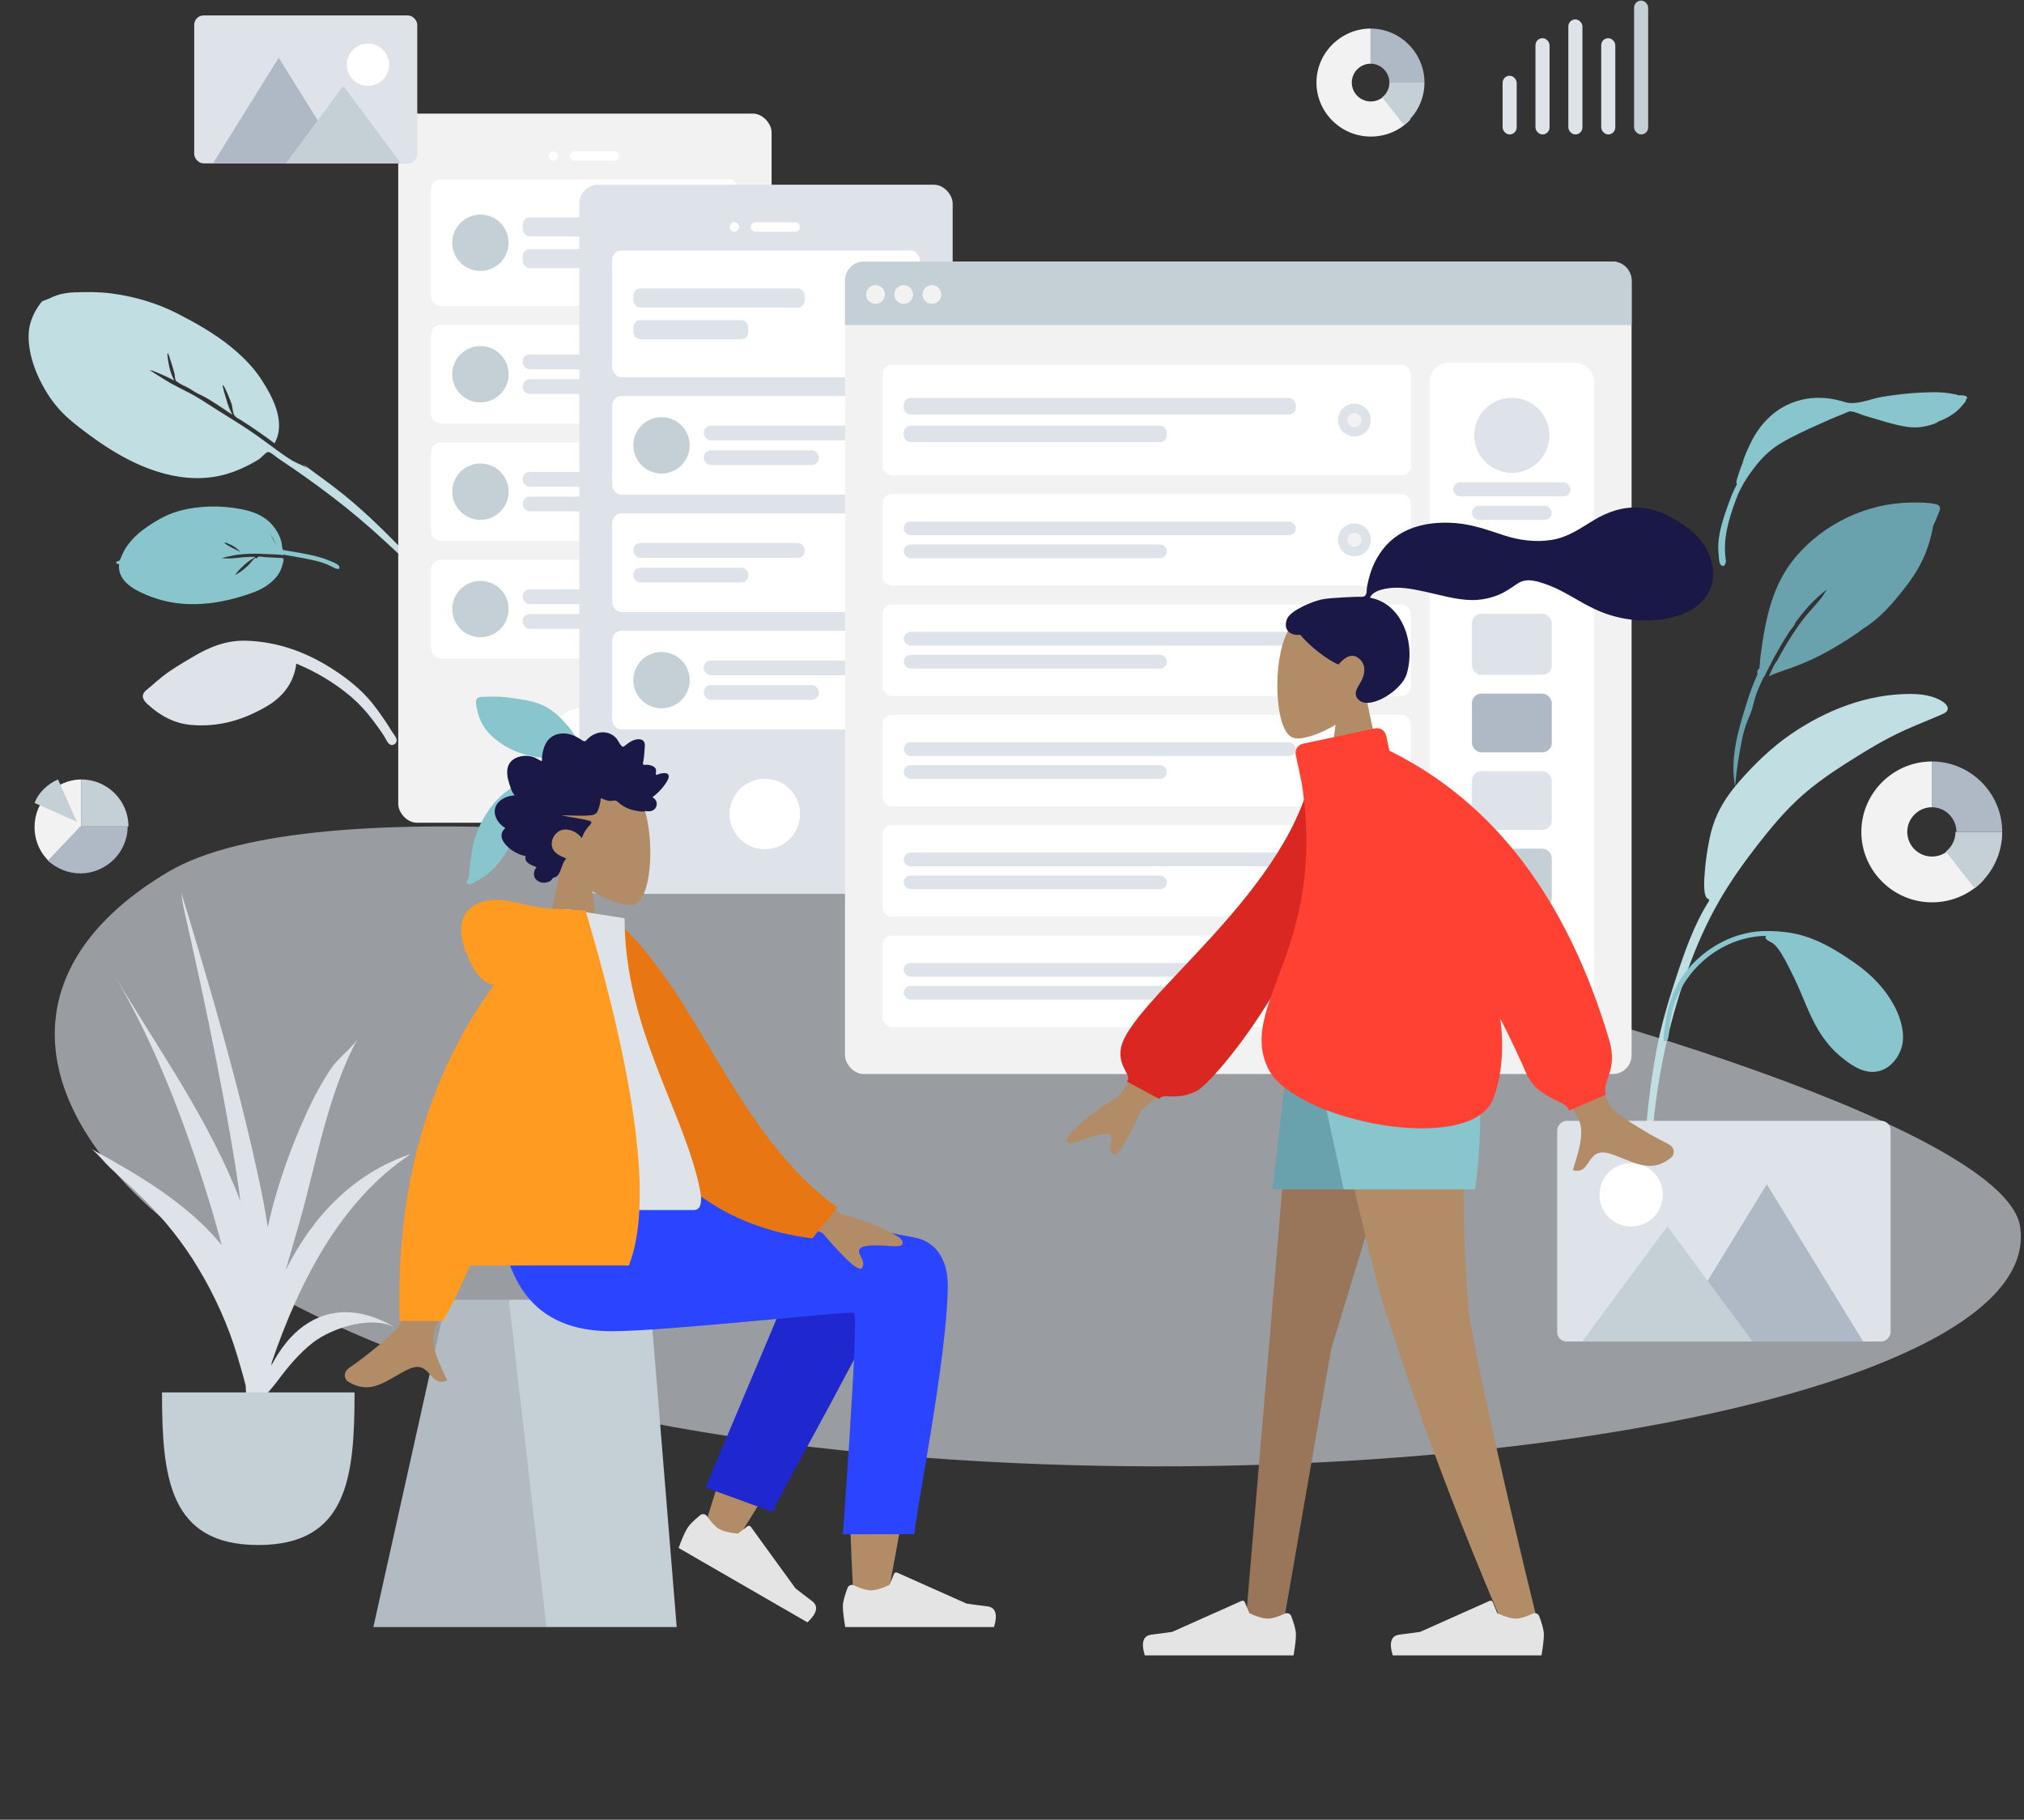 <?xml version="1.0" encoding="UTF-8"?>
<svg width="862px" height="775px" viewBox="0 0 862 775" version="1.1" xmlns="http://www.w3.org/2000/svg" xmlns:xlink="http://www.w3.org/1999/xlink">
    <rect x="0" y="0" width="862" height="775" fill="#333333" stroke="none"/>
    <title>task</title>
    <g id="Templates-🖥📱" stroke="none" stroke-width="1" fill="none" fill-rule="evenodd">
        <g id="task">
            <g id="Scene/Home">
                <path d="M834.004,168.381 C833.47,167.993 832.205,167.856 831.616,167.74 C829.169,167.257 826.648,167.047 824.153,167.047 C816.46,167.059 808.642,167.814 801.076,169.121 C796.273,169.95 790.466,172.743 785.688,171.226 C777.363,168.584 768.95,168.714 761.052,172.486 C753.832,175.935 748.35,182.486 745.151,189.564 C744.669,190.633 742.711,194.566 742.156,197.217 C741.919,197.759 741.692,198.304 741.486,198.858 C740.904,200.431 740.382,202.032 739.896,203.635 C739.689,204.319 739.167,205.829 739.787,206.121 C738.797,207.948 737.92,209.83 737.189,211.773 C735.064,217.425 732.741,223.625 731.994,229.615 C731.717,231.833 731.707,234.064 731.964,236.286 C732.091,237.385 732.038,239.593 732.783,240.429 C734.363,242.201 735.175,239.72 734.996,238.538 C733.636,229.532 736.263,221.074 739.377,212.608 C741.39,207.134 744.698,202.125 748.404,197.59 C751.403,193.918 754.62,191.027 758.732,188.593 C763.759,185.616 769.134,183.21 774.46,180.796 C777.962,179.208 781.469,177.662 785.07,176.294 C785.87,175.989 787.13,175.209 788.018,175.205 C789.895,175.199 792.555,176.584 794.368,177.099 C800.332,178.795 806.373,180.966 812.537,181.832 C816.49,182.388 820.194,181.762 823.892,180.445 C824.27,180.311 824.903,179.965 825.679,179.471 C828.424,178.415 831.021,177.086 833.282,175.169 C834.585,174.064 835.767,172.636 836.845,171.329 C837.167,170.939 837.31,170.491 837.315,170.065 C837.559,169.938 837.721,169.789 837.758,169.614 C838.027,168.328 835.574,168.305 834.004,168.381" id="Twisted-Leaf" fill="#89C5CC"></path>
                <path d="M89.726,263.016 C87.784,263.016 85.848,263.055 83.908,263.155 C82.43,263.232 80.17,262.927 78.919,263.844 C77.619,264.797 77.709,266.747 77.912,268.124 C78.985,275.406 81.605,281.863 87.086,287.023 C95.525,294.967 105.199,299.003 116.647,300.801 C124.689,302.063 132.113,300.31 138.032,294.619 C142.358,302.608 145.639,311.449 147.285,320.371 C148.098,324.774 148.346,329.124 148.203,333.607 C148.111,336.478 147.952,339.343 147.642,342.201 C147.508,343.443 146.872,345.323 147.361,346.496 C147.934,347.874 149.867,348.007 150.735,346.832 C151.458,345.854 151.325,343.934 151.473,342.776 C151.719,340.853 151.947,338.929 152.11,336.998 C152.375,333.871 152.57,330.736 152.557,327.597 C152.523,320.546 150.948,313.467 148.793,306.774 C144.659,293.933 137.951,282.52 127.519,273.566 C121.105,268.06 113.764,265.83 105.435,264.633 C100.249,263.888 94.979,263.016 89.726,263.016" id="Fill-16" fill="#DDE3E9" transform="translate(115.175, 305.323) rotate(-39) translate(-115.175, -305.323) "></path>
                <path d="M129.849,278.854 C128.274,266.312 126.607,253.842 123.556,241.544 C121.757,234.297 119.452,227.203 117.357,220.038 C117.545,220.937 117.711,221.841 117.856,222.748 C117.127,220.611 115.605,218.567 114.73,216.438 C113.754,214.063 112.969,211.597 112.223,209.144 C110.767,204.359 109.393,199.565 107.755,194.834 C105.929,189.563 103.827,184.38 101.868,179.155 C100.205,174.721 98.647,170.066 96.483,165.834 C95.303,163.528 94.245,161.05 93.087,158.699 C92.7,157.913 89.373,149.124 89.398,149.124 C89.948,149.124 92.011,153.031 92.353,153.605 C93.351,155.281 94.2,157.025 95.057,158.773 C95.427,156.698 96.014,154.666 96.937,152.758 C97.222,152.169 99.222,147.826 99.873,147.826 C100.198,147.826 97.192,156.028 96.812,156.748 C96.504,157.333 95.926,158.074 95.724,158.696 C95.399,159.701 95.566,159.45 95.835,160.357 C96.327,162.018 97.416,163.646 98.102,165.241 C98.478,166.093 99.405,169.045 100.307,170.367 C102.63,174.908 104.281,180.444 106.049,185.34 C106.429,182.934 107.087,180.615 107.998,178.351 C108.214,177.814 109.932,172.826 110.427,172.826 C110.984,172.826 108.851,180.814 108.562,181.504 C108.023,182.786 107.177,184.027 106.73,185.331 C106.239,186.763 107.101,188.052 107.651,189.516 C109.673,194.904 111.445,200.346 113.065,205.861 C122.471,201.741 124.341,189.617 124.955,180.676 C125.397,174.232 124.399,167.67 122.836,161.419 C120.749,153.077 117.237,145.022 113.512,137.268 C109.171,128.233 103.202,120.163 96.004,113.089 C92.239,109.389 87.952,106.183 83.598,103.178 C81.471,101.71 79.285,100.492 76.802,99.675 C75.683,99.308 74.534,99.041 73.372,98.838 C72.49,98.683 70.689,97.864 69.957,98.073 C63.982,99.726 59.49,102.476 56.008,107.587 C52.711,112.426 50.665,118.21 49.527,123.885 C48.261,130.204 47.955,136.575 49.042,142.935 C49.872,147.787 51.302,152.543 52.735,157.254 C57.83,174.006 66.76,191.967 82.784,201.157 C87.971,204.132 93.727,205.871 99.635,206.793 C101.027,207.01 102.418,207.217 103.827,207.296 C104.777,207.35 107.899,206.719 108.586,207.128 C109.528,207.69 110.07,210.874 110.48,212.029 C113.6,220.806 116.391,229.682 118.922,238.637 C121.616,248.165 123.755,257.785 125.538,267.513 C126.296,271.651 127.034,275.782 127.663,279.942 C127.809,280.909 127.658,283.954 128.602,284.808 C129.2,285.349 130.044,285.127 130.399,284.466 C131.017,283.315 130.011,280.138 129.849,278.854" id="Leaf" fill="#C1DEE2" transform="translate(89.488, 191.576) rotate(-37) translate(-89.488, -191.576) "></path>
                <path d="M824.229,214.672 C820.818,213.926 817.052,213.983 813.578,214.045 C794.944,214.298 776.646,223.12 764.737,237.216 C754.6,249.217 751.812,264.137 749.809,279.219 C749.611,280.716 749.525,282.204 749.413,283.705 C749.389,284.027 749.353,284.314 749.315,284.584 C748.527,285.289 748.114,286.109 748.58,287.011 C746.845,290.809 745.377,294.702 744.118,298.718 C740.411,310.538 736.64,322.582 738.963,335.012 C739.506,328.172 740.647,321.178 742.012,314.45 C742.091,314.064 742.176,313.681 742.264,313.299 C742.273,313.258 742.282,313.218 742.291,313.178 C742.774,311.118 743.402,309.119 744.166,307.152 C744.174,307.131 744.182,307.11 744.19,307.089 C744.291,306.83 744.398,306.572 744.504,306.315 C744.723,305.782 744.947,305.25 745.186,304.72 C745.266,304.54 745.344,304.358 745.418,304.175 C746.53,301.449 747,298.377 747.996,295.557 C748.235,294.915 748.484,294.276 748.745,293.641 C748.76,293.604 748.776,293.567 748.792,293.529 C749.497,291.819 750.277,290.13 751.101,288.458 C751.549,288.121 751.789,287.286 752.175,286.527 C752.255,286.377 752.88,285.38 753.066,284.805 C753.551,283.866 754.035,282.926 754.524,281.989 C754.509,281.994 754.495,282 754.48,282.005 C754.969,281.105 755.46,280.209 755.947,279.316 C756.054,279.12 756.162,278.924 756.27,278.727 C756.445,278.414 756.619,278.101 756.794,277.789 C758.426,274.868 760.157,272.005 761.954,269.179 C762.595,268.17 764.128,266.723 764.422,265.59 C764.432,265.548 764.435,265.509 764.442,265.468 C768.341,259.991 772.831,254.939 778.215,250.936 C777.564,251.639 776.181,254.027 775.815,254.499 C774.696,255.947 773.481,257.294 772.261,258.658 C770.077,261.1 767.944,263.621 766.049,266.286 C762.584,271.16 759.594,276.289 756.768,281.521 C756.741,281.552 756.712,281.581 756.686,281.613 C755.266,283.363 754.372,286.01 753.349,288.013 C757.396,286.139 761.87,284.918 766.023,283.254 C770.164,281.594 774.193,279.747 778.083,277.577 C783.252,274.694 788.614,271.439 793.499,267.754 C799.096,264.282 803.8,259.503 807.952,254.489 C812.864,248.555 817.366,242.569 820.15,235.365 C821.518,231.824 822.593,228.133 823.231,224.398 C823.259,224.235 823.295,224.059 823.334,223.875 C823.986,222.585 824.57,221.267 825.059,219.917 C825.837,217.777 827.673,215.424 824.229,214.672" id="Fill-10" fill="#69A1AC"></path>
                <path d="M86.121,244.313 C85.706,242.793 85.457,241.222 85.572,239.633 C85.602,239.231 85.939,236.313 86.265,236.313 C87.024,236.313 85.978,243.845 86.121,244.313 M72.9,250.886 C72.946,250.905 73.782,252.513 74.057,252.979 C74.64,253.972 75.261,254.941 75.9,255.886 C74.702,254.329 73.627,252.827 72.9,250.886 M117.775,203.054 C118.487,202.454 118.097,200.954 117.253,201.782 C116.572,202.453 116.551,202.386 115.695,202.343 C114.999,202.309 114.259,202.093 113.56,202.007 C112.077,201.824 110.603,201.747 109.111,201.851 C105.913,202.074 102.801,202.836 99.84,204.021 C94.672,206.088 89.455,208.768 85.344,212.499 C78.807,218.432 73.558,226.552 70.46,234.65 C68.542,239.665 67.509,244.698 69.253,249.914 C70.124,252.52 71.503,255.001 73.505,256.959 C74.028,257.471 74.718,257.867 75.208,258.405 C75.961,259.231 75.788,258.966 75.299,260.144 C74.764,261.431 74.234,262.719 73.708,264.01 C72.33,267.388 70.974,270.804 69.974,274.309 C69.644,275.463 69.391,276.634 69.207,277.818 C69.068,278.713 68.259,282.119 68.963,283.034 C70.134,284.557 70.633,282.218 70.671,281.418 C70.704,280.717 70.765,280.015 70.853,279.318 C71.073,277.563 71.472,275.841 71.991,274.148 C72.551,272.32 73.237,270.525 73.919,268.736 C74.555,267.069 75.221,265.412 75.9,263.76 C76.277,262.843 76.659,261.927 77.04,261.011 C77.171,260.698 77.238,260.045 77.583,260.313 C78.337,258.358 79.565,256.501 80.583,254.665 C81.83,252.417 83.102,250.173 84.535,248.032 C85.569,246.487 86.657,244.974 87.849,243.539 C88.545,242.7 89.289,241.912 90.08,241.157 C90.514,240.742 91.998,238.962 92.596,238.962 C92.339,238.962 91.176,241.222 90.994,241.489 C90.27,242.557 89.483,243.575 88.681,244.589 C87.191,246.47 85.809,248.419 84.559,250.458 C84.92,250.673 86.42,249.684 86.867,249.493 C87.87,249.065 88.902,248.7 89.958,248.418 C91.819,247.921 94.094,247.355 95.932,247.355 C95.39,247.355 94.133,248.238 93.57,248.479 C92.666,248.863 91.74,249.214 90.801,249.507 C89.934,249.777 89.051,249.983 88.162,250.173 C87.273,250.363 85.666,250.37 84.857,250.843 C84.808,250.872 84.859,251.33 84.668,251.453 C84.475,251.577 83.923,251.537 83.878,251.571 C83.215,252.068 82.752,253.51 82.353,254.219 C81.319,256.057 80.311,257.91 79.293,259.757 C78.978,260.329 78.558,260.721 78.836,261.185 C79.132,261.679 80.531,261.986 81.078,262.166 C83.107,262.836 85.164,263.058 87.28,262.706 C91.244,262.048 94.684,260.333 97.786,257.904 C109.667,248.602 119.411,236.897 122.386,222.035 C123.617,215.881 124.944,206.285 117.775,203.054" id="Leave-the-Leaf!" fill="#89C5CC" transform="translate(95.861, 242.538) scale(-1, 1) rotate(-302) translate(-95.861, -242.538) "></path>
                <g id="Background-Shape-2" opacity="0.6" transform="translate(23.33, 351.965)" fill="#DDE3E9">
                    <path d="M836.975,170.225 C849.181,246.308 553.173,295.934 298.391,261.301 C43.61,226.668 -73.271,91.422 48.306,19.357 C169.883,-52.707 824.77,94.141 836.975,170.225 Z" id="Background-Shape"></path>
                </g>
                <g id="Mobile3" transform="translate(169.608, 48.388)">
                    <rect id="Container" fill="#F2F2F2" x="0" y="0" width="159" height="302" rx="8"></rect>
                    <circle id="Touch" fill="#FFFFFF" cx="79" cy="268" r="15"></circle>
                    <g id="Camera" transform="translate(64, 16)" fill="#FFFFFF">
                        <circle id="Lens" cx="2" cy="2" r="2"></circle>
                        <rect id="Sensor" x="9" y="0" width="21" height="4" rx="2"></rect>
                    </g>
                    <g id="Rows" transform="translate(14, 28)">
                        <g id="Row">
                            <rect id="Background" fill="#FFFFFF" x="0" y="0" width="131" height="54" rx="4"></rect>
                            <g id="Text" transform="translate(39, 16.2)" fill="#DDE3E9">
                                <rect id="Name" x="0" y="0" width="73" height="8.1" rx="3"></rect>
                                <rect id="Name" x="0" y="13.5" width="49" height="8.1" rx="3"></rect>
                            </g>
                            <circle id="Avatar" fill="#C5CFD6" cx="21" cy="27" r="12"></circle>
                        </g>
                        <g id="Row" transform="translate(0, 62)">
                            <rect id="Background" fill="#FFFFFF" x="0" y="0" width="131" height="42" rx="4"></rect>
                            <g id="Text" transform="translate(39, 12.6)" fill="#DDE3E9">
                                <rect id="Name" x="0" y="0" width="73" height="6.3" rx="3"></rect>
                                <rect id="Name" x="0" y="10.5" width="49" height="6.3" rx="3"></rect>
                            </g>
                            <circle id="Avatar" fill="#C5CFD6" cx="21" cy="21" r="12"></circle>
                        </g>
                        <g id="Row" transform="translate(0, 112)">
                            <rect id="Background" fill="#FFFFFF" x="0" y="0" width="131" height="42" rx="4"></rect>
                            <g id="Text" transform="translate(39, 12.6)" fill="#DDE3E9">
                                <rect id="Name" x="0" y="0" width="73" height="6.3" rx="3"></rect>
                                <rect id="Name" x="0" y="10.5" width="49" height="6.3" rx="3"></rect>
                            </g>
                            <circle id="Avatar" fill="#C5CFD6" cx="21" cy="21" r="12"></circle>
                        </g>
                        <g id="Row" transform="translate(0, 162)">
                            <rect id="Background" fill="#FFFFFF" x="0" y="0" width="131" height="42" rx="4"></rect>
                            <g id="Text" transform="translate(39, 12.6)" fill="#DDE3E9">
                                <rect id="Name" x="0" y="0" width="73" height="6.3" rx="3"></rect>
                                <rect id="Name" x="0" y="10.5" width="49" height="6.3" rx="3"></rect>
                            </g>
                            <circle id="Avatar" fill="#C5CFD6" cx="21" cy="21" r="12"></circle>
                        </g>
                    </g>
                </g>
                <g id="Mobile3" transform="translate(198.732, 78.671)">
                    <g id="Group" transform="translate(0, 218)" fill="#89C5CC">
                        <path d="M12.14,0 C10.815,0 9.494,0.027 8.171,0.095 C7.162,0.148 5.621,-0.061 4.768,0.568 C3.881,1.221 3.942,2.557 4.081,3.501 C4.813,8.493 6.6,12.919 10.339,16.456 C16.096,21.901 22.695,24.668 30.504,25.9 C35.99,26.766 41.054,25.564 45.092,21.663 C48.043,27.139 50.281,33.199 51.404,39.315 C51.958,42.333 52.127,45.315 52.03,48.388 C51.967,50.356 51.859,52.32 51.648,54.279 C51.556,55.13 51.122,56.418 51.455,57.223 C51.846,58.167 53.165,58.259 53.757,57.453 C54.25,56.783 54.16,55.466 54.261,54.673 C54.429,53.355 54.584,52.036 54.695,50.712 C54.876,48.569 55.009,46.42 55,44.268 C54.977,39.435 53.902,34.583 52.432,29.995 C49.612,21.192 45.037,13.369 37.921,7.231 C33.545,3.457 28.537,1.929 22.856,1.108 C19.318,0.597 15.723,0 12.14,0" id="Fill-16"></path>
                        <path d="M32.571,35 C18.272,35 8.642,46.524 4.089,58.502 C2.372,63.016 1.97,67.974 1.308,72.714 C1.096,74.236 1.175,76.554 0.557,77.909 C0.333,78.401 -0.181,78.577 0.065,79.247 C0.214,79.652 0.505,79.901 0.944,79.981 C1.843,80.147 3.115,79.167 3.886,78.781 C10.282,75.573 14.484,70.613 17.912,64.545 C20.038,60.784 22.194,56.879 23.456,52.75 C24.227,50.227 24.676,47.571 24.94,44.954 C25.044,43.923 25.144,42.868 25.138,41.832 C25.132,40.803 24.653,40.259 24.309,39.364 C29.08,37.558 34.466,37.066 39.299,38.937 C43.769,40.668 47.482,44.013 49.561,48.216 C50.101,49.308 50.518,50.46 50.821,51.636 C51.02,52.406 51.029,53.404 51.398,54.1 C52.29,55.788 54.168,54.66 53.988,53.089 C53.485,48.708 50.979,44.309 47.775,41.263 C43.734,37.421 38.258,35 32.571,35" id="Fill-18"></path>
                    </g>
                    <rect id="Container" fill="#DDE3E9" x="48" y="0" width="159" height="302" rx="8"></rect>
                    <circle id="Touch" fill="#FFFFFF" cx="127" cy="268" r="15"></circle>
                    <g id="Camera" transform="translate(112, 16)" fill="#FFFFFF">
                        <circle id="Lens" cx="2" cy="2" r="2"></circle>
                        <rect id="Sensor" x="9" y="0" width="21" height="4" rx="2"></rect>
                    </g>
                    <g id="Rows" transform="translate(62, 28)">
                        <g id="Row">
                            <rect id="Container" fill="#FFFFFF" x="0" y="0" width="131" height="54" rx="4"></rect>
                            <g id="Text-Stuff" transform="translate(9, 16.2)" fill="#DDE3E9">
                                <rect id="Label" x="0" y="0" width="73" height="8.1" rx="3"></rect>
                                <rect id="Label" x="0" y="13.5" width="49" height="8.1" rx="3"></rect>
                            </g>
                            <g id="Check" transform="translate(110, 20)">
                                <circle id="Background" fill="#DDE3E9" cx="7" cy="7" r="7"></circle>
                                <circle id="Indicator" fill="#F2F2F2" cx="7" cy="7" r="3"></circle>
                            </g>
                        </g>
                        <g id="Row" transform="translate(0, 62)">
                            <rect id="Background" fill="#FFFFFF" x="0" y="0" width="131" height="42" rx="4"></rect>
                            <g id="Text" transform="translate(39, 12.6)" fill="#DDE3E9">
                                <rect id="Name" x="0" y="0" width="73" height="6.3" rx="3"></rect>
                                <rect id="Name" x="0" y="10.5" width="49" height="6.3" rx="3"></rect>
                            </g>
                            <circle id="Avatar" fill="#C5CFD6" cx="21" cy="21" r="12"></circle>
                        </g>
                        <g id="Row" transform="translate(0, 112)">
                            <rect id="Container" fill="#FFFFFF" x="0" y="0" width="131" height="42" rx="4"></rect>
                            <g id="Text-Stuff" transform="translate(9, 12.6)" fill="#DDE3E9">
                                <rect id="Label" x="0" y="0" width="73" height="6.3" rx="3"></rect>
                                <rect id="Label" x="0" y="10.5" width="49" height="6.3" rx="3"></rect>
                            </g>
                            <g id="Check" transform="translate(110, 14)">
                                <circle id="Background" fill="#DDE3E9" cx="7" cy="7" r="7"></circle>
                                <circle id="Indicator" fill="#F2F2F2" cx="7" cy="7" r="3"></circle>
                            </g>
                        </g>
                        <g id="Row" transform="translate(0, 162)">
                            <rect id="Background" fill="#FFFFFF" x="0" y="0" width="131" height="42" rx="4"></rect>
                            <g id="Text" transform="translate(39, 12.6)" fill="#DDE3E9">
                                <rect id="Name" x="0" y="0" width="73" height="6.3" rx="3"></rect>
                                <rect id="Name" x="0" y="10.5" width="49" height="6.3" rx="3"></rect>
                            </g>
                            <circle id="Avatar" fill="#C5CFD6" cx="21" cy="21" r="12"></circle>
                        </g>
                    </g>
                </g>
                <g id="Web" transform="translate(359.878, 111.412)">
                    <rect id="Container" fill="#F2F2F2" x="0" y="0" width="335" height="346" rx="8"></rect>
                    <rect id="Background" fill="#FFFFFF" x="249" y="43" width="70" height="81" rx="8"></rect>
                    <g id="Profile-Info" transform="translate(259, 58)" fill="#DDE3E9">
                        <circle id="Avatar" cx="25" cy="16" r="16"></circle>
                        <rect id="Name" x="0" y="36" width="50" height="6" rx="3"></rect>
                        <rect id="Name" x="8" y="46" width="34" height="6" rx="3"></rect>
                    </g>
                    <path d="M8,0 L327,0 C331.418,-8.11624501e-16 335,3.582 335,8 L335,27 L335,27 L0,27 L0,8 C-5.41083001e-16,3.582 3.582,8.11624501e-16 8,0 Z" id="Header" fill="#C5CFD6"></path>
                    <g id="Buttons" transform="translate(9, 10)" fill="#F2F2F2">
                        <circle id="buttons" cx="4" cy="4" r="4"></circle>
                        <circle id="buttons" cx="16" cy="4" r="4"></circle>
                        <circle id="buttons" cx="28" cy="4" r="4"></circle>
                    </g>
                    <g id="Components" transform="translate(249, 132)">
                        <rect id="Background" fill="#FFFFFF" x="0" y="0" width="70" height="194" rx="8"></rect>
                        <g id="Rows" transform="translate(18, 18)">
                            <rect id="Data" fill="#DDE3E9" x="0" y="0" width="34" height="26" rx="4"></rect>
                            <rect id="Data" fill="#AFB9C5" x="0" y="34" width="34" height="25" rx="4"></rect>
                            <rect id="Data" fill="#DDE3E9" x="0" y="67" width="34" height="25" rx="4"></rect>
                            <rect id="Data" fill="#DDE3E9" x="0" y="133" width="34" height="25" rx="4"></rect>
                            <rect id="Data" fill="#C5CFD6" x="0" y="100" width="34" height="25" rx="4"></rect>
                        </g>
                    </g>
                    <g id="Rows" transform="translate(16, 44)">
                        <g id="Row">
                            <rect id="Container" fill="#FFFFFF" x="0" y="0" width="225" height="47" rx="4"></rect>
                            <g id="Text-Stuff" transform="translate(9, 14.1)" fill="#DDE3E9">
                                <rect id="Label" x="0" y="0" width="167" height="7.05" rx="3"></rect>
                                <rect id="Label" x="0" y="11.75" width="112.096" height="7.05" rx="3"></rect>
                            </g>
                            <g id="Check" transform="translate(193.954, 16.5)">
                                <circle id="Background" fill="#DDE3E9" cx="7" cy="7" r="7"></circle>
                                <circle id="Indicator" fill="#F2F2F2" cx="7" cy="7" r="3"></circle>
                            </g>
                        </g>
                        <g id="Row" transform="translate(0, 55)">
                            <rect id="Container" fill="#FFFFFF" x="0" y="0" width="225" height="39" rx="4"></rect>
                            <g id="Text-Stuff" transform="translate(9, 11.7)" fill="#DDE3E9">
                                <rect id="Label" x="0" y="0" width="167" height="5.85" rx="2.925"></rect>
                                <rect id="Label" x="0" y="9.75" width="112.096" height="5.85" rx="2.925"></rect>
                            </g>
                            <g id="Check" transform="translate(193.954, 12.5)">
                                <circle id="Background" fill="#DDE3E9" cx="7" cy="7" r="7"></circle>
                                <circle id="Indicator" fill="#F2F2F2" cx="7" cy="7" r="3"></circle>
                            </g>
                        </g>
                        <g id="Row" transform="translate(0, 102)">
                            <rect id="Container" fill="#FFFFFF" x="0" y="0" width="225" height="39" rx="4"></rect>
                            <g id="Text-Stuff" transform="translate(9, 11.7)" fill="#DDE3E9">
                                <rect id="Label" x="0" y="0" width="167" height="5.85" rx="2.925"></rect>
                                <rect id="Label" x="0" y="9.75" width="112.096" height="5.85" rx="2.925"></rect>
                            </g>
                            <g id="Check" transform="translate(193.954, 12.5)">
                                <circle id="Background" fill="#DDE3E9" cx="7" cy="7" r="7"></circle>
                                <circle id="Indicator" fill="#F2F2F2" cx="7" cy="7" r="3"></circle>
                            </g>
                        </g>
                        <g id="Row" transform="translate(0, 243)">
                            <rect id="Container" fill="#FFFFFF" x="0" y="0" width="225" height="39" rx="4"></rect>
                            <g id="Text-Stuff" transform="translate(9, 11.7)" fill="#DDE3E9">
                                <rect id="Label" x="0" y="0" width="167" height="5.85" rx="2.925"></rect>
                                <rect id="Label" x="0" y="9.75" width="112.096" height="5.85" rx="2.925"></rect>
                            </g>
                            <g id="Check" transform="translate(193.954, 12.5)">
                                <circle id="Background" fill="#DDE3E9" cx="7" cy="7" r="7"></circle>
                                <circle id="Indicator" fill="#F2F2F2" cx="7" cy="7" r="3"></circle>
                            </g>
                        </g>
                        <g id="Row" transform="translate(0, 196)">
                            <rect id="Container" fill="#FFFFFF" x="0" y="0" width="225" height="39" rx="4"></rect>
                            <g id="Text-Stuff" transform="translate(9, 11.7)" fill="#DDE3E9">
                                <rect id="Label" x="0" y="0" width="167" height="5.85" rx="2.925"></rect>
                                <rect id="Label" x="0" y="9.75" width="112.096" height="5.85" rx="2.925"></rect>
                            </g>
                            <g id="Check" transform="translate(193.954, 12.5)">
                                <circle id="Background" fill="#DDE3E9" cx="7" cy="7" r="7"></circle>
                                <circle id="Indicator" fill="#F2F2F2" cx="7" cy="7" r="3"></circle>
                            </g>
                        </g>
                        <g id="Row" transform="translate(0, 149)">
                            <rect id="Container" fill="#FFFFFF" x="0" y="0" width="225" height="39" rx="4"></rect>
                            <g id="Text-Stuff" transform="translate(9, 11.7)" fill="#DDE3E9">
                                <rect id="Label" x="0" y="0" width="167" height="5.85" rx="2.925"></rect>
                                <rect id="Label" x="0" y="9.75" width="112.096" height="5.85" rx="2.925"></rect>
                            </g>
                            <g id="Check" transform="translate(193.954, 12.5)">
                                <circle id="Background" fill="#DDE3E9" cx="7" cy="7" r="7"></circle>
                                <circle id="Indicator" fill="#F2F2F2" cx="7" cy="7" r="3"></circle>
                            </g>
                        </g>
                    </g>
                </g>
                <path d="M827.526,298.917 C823.582,296.242 818.337,295.541 813.616,295.541 C795.181,295.541 777.852,302.381 762.882,312.573 C754.679,318.158 747.341,325.269 740.862,332.674 C737.123,336.948 733.789,341.572 731.428,346.714 C729.835,350.185 728.742,353.802 728.001,357.532 C727.097,362.078 726.38,366.716 726.055,371.338 C725.928,373.158 724.87,382.815 727.896,382.979 C727.879,383.217 727.875,383.444 727.893,383.647 C721.323,393.921 717.263,405.961 713.499,417.377 C710.223,427.31 707.305,437.328 705.41,447.604 C702.916,461.134 701.278,474.867 700.499,488.591 C700.331,491.54 700.216,494.491 700.117,497.445 C700.034,499.964 699.949,502.483 699.866,505.002 C699.774,507.825 699.277,511.075 699.726,513.881 C700.116,516.326 702.232,515.956 702.325,513.523 C702.438,510.586 702.42,507.643 702.548,504.704 C702.719,500.803 702.895,496.902 703.086,493.002 C704.415,465.91 709.401,439.216 718.602,413.625 C722.325,403.269 726.592,393.466 732.076,383.886 C736.897,375.463 742.696,367.309 748.624,359.714 C754.386,352.334 760.376,345.124 767.436,338.871 C773.165,333.797 779.466,329.377 785.944,325.263 C794.172,320.039 802.384,314.942 811.296,310.932 C815.928,308.848 820.648,306.982 825.317,304.982 C826.157,304.622 827.058,304.273 827.866,303.856 C830.561,302.466 829.674,300.373 827.526,298.917" id="Fill-1" fill="#C1DEE2"></path>
                <path d="M766.663,396.506 C759.186,396.506 752.532,397.477 745.643,400.449 C739.696,403.014 734.276,406.409 729.014,410.105 C721.613,415.304 715.783,421.354 711.702,429.371 C709.264,434.16 707.475,440.937 709.113,446.161 C711.041,452.313 716.337,457.445 723.312,456.36 C727.625,455.691 731.578,452.836 734.856,450.149 C738.778,446.934 741.917,443.069 744.509,438.776 C748.737,431.773 751.221,423.857 754.813,416.539 C756.517,413.066 758.164,409.569 760.206,406.268 C761.216,404.633 762.292,403.015 763.825,401.8 C764.645,401.15 768.104,400.026 766.781,398.567 C786.171,398.821 803.349,413.713 807.072,432.147 C807.418,433.865 807.689,435.597 807.976,437.325 C808.156,438.417 808.083,442.442 809.059,443.14 C811.211,444.678 810.307,440.005 810.214,439.332 C809.976,437.593 809.721,435.856 809.454,434.121 C808,424.687 803.8,415.917 796.796,409.189 C788.787,401.496 777.98,396.506 766.663,396.506" id="Fill-20" fill="#89C5CC" transform="translate(759.481, 426.506) scale(-1, 1) translate(-759.481, -426.506) "></path>
                <g id="Plant" transform="translate(39, 380)">
                    <path d="M9.938,35.736 C28.604,67.052 50.345,97.374 63.401,131.613 C62.875,127.577 62.317,123.545 61.692,119.52 C58.38,98.179 54.262,76.994 49.936,55.835 C47.733,45.062 45.402,34.327 43.012,23.594 C41.727,17.829 40.457,12.061 39.145,6.302 C38.827,4.906 38.554,2.469 38.157,0 C50.845,41.637 63.081,83.305 72.031,125.942 C73.205,131.538 74.205,137.124 75.024,142.7 C75.304,141.428 75.58,140.156 75.881,138.887 C79.503,123.68 84.935,108.594 91.403,94.374 C94.495,87.575 98.046,80.924 102.228,74.726 C104.836,70.863 110.986,66.271 113.364,62.314 C100.355,86.176 95.657,116.032 88.145,141.973 C86.312,148.304 84.467,154.624 82.659,160.955 C93.987,138.237 111.563,119.571 136,111.483 C106.42,131.027 88.678,165.254 76.722,200.26 C76.683,200.675 76.636,201.09 76.595,201.506 C80.114,194.829 84.545,188.789 90.551,184.56 C103.407,175.504 117.667,178.142 130.137,185.91 C120.35,179.689 102.663,185.354 94.428,191.677 C88.533,196.203 83.495,202.275 79.12,208.2 C78.072,209.62 76.641,211.277 75.13,213.044 C73.012,226.795 69.56,240.452 64.672,254 C65.479,250.111 64.896,243.892 65.12,240.993 C65.144,240.679 65.164,240.365 65.188,240.053 C64.445,243.019 63.727,245.951 63.036,248.837 C64.41,243.331 65.156,237.583 65.739,231.776 C65.889,229.281 66.036,226.785 66.19,224.29 C66.141,219.553 65.946,214.799 65.616,210.036 C64.447,205.408 63.137,201.042 62.056,197.411 C58.159,184.31 52.444,171.76 45.411,160.051 C38.994,149.366 31.312,139.688 22.445,130.935 C17.664,126.217 12.661,121.725 7.729,117.17 C5.945,115.523 2.757,111.474 0,109.363 C20.08,120.434 40.749,132.41 55.398,150.248 C53.68,143.653 51.815,137.151 49.842,130.78 C39.831,98.454 27.191,64.953 9.938,35.736 Z" id="Fill-19" fill="#DDE3E9"></path>
                    <path d="M30,213 C30,248.899 32.843,278 71,278 C109.157,278 112,248.899 112,213" id="Base" fill="#C5CFD6"></path>
                </g>
                <g id="Graph" transform="translate(639.941, 0.259)">
                    <rect id="Value" fill="#DDE3E9" x="0" y="32" width="6" height="25" rx="3"></rect>
                    <rect id="Value" fill="#DDE3E9" x="14" y="16" width="6" height="41" rx="3"></rect>
                    <rect id="Value" fill="#DDE3E9" x="28" y="8" width="6" height="49" rx="3"></rect>
                    <rect id="Value" fill="#DDE3E9" x="42" y="16" width="6" height="41" rx="3"></rect>
                    <rect id="Value" fill="#C5CFD6" x="56" y="0" width="6" height="57" rx="3"></rect>
                </g>
                <g id="Pie-Chart" transform="translate(34.714, 351.965) scale(-1, 1) translate(-34.714, -351.965) translate(14.714, 331.965)">
                    <path d="M40,20.256 C40,9.117 30.998,0 20,0 L20,20.256 L33.668,35 C37.556,31.395 40,26.107 40,20.256 Z" id="Value" fill="#F2F2F2"></path>
                    <path d="M20.529,20 L0.332,20 C0.332,25.221 2.462,30.113 5.829,33.668 C9.532,37.556 14.805,40 20.529,40 C25.802,40 30.628,37.891 34.332,34.557 L20.529,20 Z" id="Value" fill="#AFB9C5"></path>
                    <path d="M0,20 C0,9.002 9.002,0 20,0 L20,20 L0,20 Z M30,0 L22,18 L40,10 C38.22,5.334 34.223,1.78 30,0 Z" id="Value" fill="#C5CFD6"></path>
                </g>
                <g id="Chart" transform="translate(792.724, 324.294)">
                    <path d="M37.766,37.179 C35.845,39.219 33.123,40.5 30.095,40.5 C24.278,40.5 19.562,35.799 19.562,30 C19.562,24.201 24.278,19.5 30.095,19.5 L30.095,0 C13.546,0 0,13.503 0,30 C0,46.497 13.546,60 30.095,60 C38.788,60 46.645,56.334 52,50.502 L37.766,37.179 Z" id="Value" fill="#F2F2F2"></path>
                    <path d="M30,0 L30,19.5 C35.799,19.5 40.5,24.201 40.5,30 L60,30 C60,13.503 46.497,0 30,0 Z" id="Value" fill="#AFB9C5"></path>
                    <path d="M40.097,30 C40.097,33.407 38.492,36.435 36,38.391 L48.262,54 C55.399,48.412 60,39.749 60,30 L40.097,30 Z" id="Value" fill="#C5CFD6"></path>
                </g>
                <g id="Chart" transform="translate(560.665, 12.165)">
                    <path d="M29.051,28.504 C27.573,30.068 25.479,31.05 23.15,31.05 C18.675,31.05 15.048,27.446 15.048,23 C15.048,18.554 18.675,14.95 23.15,14.95 L23.15,0 C10.42,0 0,10.352 0,23 C0,35.648 10.42,46 23.15,46 C29.837,46 35.88,43.189 40,38.718 L29.051,28.504 Z" id="Value" fill="#F2F2F2"></path>
                    <path d="M23,0 L23,14.95 C27.446,14.95 31.05,18.554 31.05,23 L46,23 C46,10.352 35.648,0 23,0 Z" id="Value" fill="#AFB9C5"></path>
                    <path d="M31.073,23 C31.073,25.555 29.869,27.827 28,29.293 L37.196,41 C42.55,36.809 46,30.312 46,23 L31.073,23 Z" id="Value" fill="#C5CFD6"></path>
                </g>
                <g id="Image" transform="translate(82.711, 6.576)">
                    <path d="M48.007,51.986 C48.003,51.996 47.999,52.006 47.993,52.018 C47.999,52.008 48.007,51.968 48.007,51.986" id="Fill-35" fill="#C5CFD6"></path>
                    <path d="M47.998,52.001 C47.998,52.003 47.996,52.007 47.996,52.011 C47.996,52.001 48.014,51.971 47.998,52.001" id="Fill-37" fill="#C5CFD6"></path>
                    <path d="M48.067,51.832 C48.053,51.872 48.035,51.91 48.019,51.95 C48.027,51.93 48.035,51.914 48.043,51.894 C47.835,52.414 47.967,52.076 48.067,51.832" id="Fill-39" fill="#C5CFD6"></path>
                    <path d="M48.022,51.953 C48.014,51.971 48.006,51.991 47.998,52.009 C47.94,52.121 48.022,51.953 48.022,51.953" id="Fill-41" fill="#C5CFD6"></path>
                    <polygon id="Fill-43" fill="#C5CFD6" points="48 52.001 48 52.001 48 51.999"></polygon>
                    <path d="M47.999,52.002 C47.999,52 47.999,52 48.001,51.998 C47.999,52 47.999,52 47.999,52.002" id="Fill-45" fill="#C5CFD6"></path>
                    <path d="M47.99,52.016 C47.978,52.04 48.046,51.924 47.99,52.016" id="Fill-47" fill="#C5CFD6"></path>
                    <path d="M47.998,52.002 L48.002,51.998 C48,52 48,52.002 47.998,52.002" id="Fill-49" fill="#C5CFD6"></path>
                    <rect id="Photo-Background" fill="#DDE3E9" x="0" y="0" width="95" height="63" rx="4"></rect>
                    <g id="icons8-night_landscape" transform="translate(8, 18)">
                        <polygon id="Mountains" fill="#AFB9C5" points="28 0 0 45 56 45"></polygon>
                        <polygon id="Mountains" fill="#C5CFD6" points="55.5 12 31 45 80 45"></polygon>
                    </g>
                    <circle id="Sun" fill="#FFFFFF" cx="74" cy="21" r="9"></circle>
                </g>
                <g id="Image" transform="translate(734.184, 524.341) scale(-1, 1) translate(-734.184, -524.341) translate(663.184, 477.341)">
                    <path d="M71.007,76.986 C71.003,76.996 70.999,77.006 70.993,77.018 C70.999,77.008 71.007,76.968 71.007,76.986" id="Fill-35" fill="#C5CFD6"></path>
                    <path d="M70.998,77.001 C70.998,77.003 70.996,77.007 70.996,77.011 C70.996,77.001 71.014,76.971 70.998,77.001" id="Fill-37" fill="#C5CFD6"></path>
                    <path d="M71.067,76.832 C71.053,76.872 71.035,76.91 71.019,76.95 C71.027,76.93 71.035,76.914 71.043,76.894 C70.835,77.414 70.967,77.076 71.067,76.832" id="Fill-39" fill="#C5CFD6"></path>
                    <path d="M71.022,76.953 C71.014,76.971 71.006,76.991 70.998,77.009 C70.94,77.121 71.022,76.953 71.022,76.953" id="Fill-41" fill="#C5CFD6"></path>
                    <polygon id="Fill-43" fill="#C5CFD6" points="71 77.001 71 77.001 71 76.999"></polygon>
                    <path d="M70.999,77.002 C70.999,77 70.999,77 71.001,76.998 C70.999,77 70.999,77 70.999,77.002" id="Fill-45" fill="#C5CFD6"></path>
                    <path d="M70.99,77.016 C70.978,77.04 71.046,76.924 70.99,77.016" id="Fill-47" fill="#C5CFD6"></path>
                    <path d="M70.998,77.002 L71.002,76.998 C71,77 71,77.002 70.998,77.002" id="Fill-49" fill="#C5CFD6"></path>
                    <rect id="Photo-Background" fill="#DDE3E9" x="0" y="0" width="142" height="94" rx="4"></rect>
                    <g id="icons8-night_landscape" transform="translate(11, 27)">
                        <polygon id="Mountains" fill="#AFB9C5" points="41.726 0 0.671 67 82.781 67"></polygon>
                        <polygon id="Mountains" fill="#C5CFD6" points="84.056 17.946 47.761 67 120.351 67"></polygon>
                    </g>
                    <circle id="Sun" fill="#FFFFFF" cx="110.5" cy="31.5" r="13.5"></circle>
                </g>
            </g>
            <g id="Group-2" transform="translate(86, 224)">
                <g id="Group" transform="translate(0, 71)">
                    <g id="Head" transform="translate(124.69, 16.862)">
                        <g transform="translate(19.097, 17.986)" fill="#B28B67">
                            <path d="M42.848,10.268 C49.357,22.409 48.584,53.208 40.171,55.378 C36.816,56.244 29.669,54.124 22.394,49.736 L26.96,82.061 L0,82.061 L9.281,38.771 C4.105,32.691 0.602,25.24 1.187,16.89 C2.874,-7.166 36.338,-1.874 42.848,10.268 Z"></path>
                        </g>
                        <path d="M65.61,26.868 C66.481,26.005 66.956,24.772 67.367,23.602 C67.793,22.386 68.208,21.158 68.491,19.892 C69.057,17.364 69.063,14.456 67.26,12.493 C65.815,10.919 63.646,10.213 61.644,10.059 C60.31,9.957 58.941,10.144 57.662,10.564 C56.394,10.981 55.3,11.813 54.071,12.329 C54.024,9.604 53.557,6.753 52.176,4.427 C50.847,2.188 48.727,0.932 46.314,0.6 C43.837,0.259 41.391,0.839 39.173,2.039 C38.618,2.34 38.068,2.655 37.541,3.011 C37.1,3.309 36.642,3.669 36.125,3.79 C35.548,3.926 35.263,3.592 34.888,3.171 C34.449,2.678 33.954,2.243 33.43,1.858 C31.114,0.154 28.075,-0.546 25.392,0.475 C24.156,0.945 22.954,1.744 22.115,2.845 C21.367,3.827 20.834,5.384 19.802,6.067 C19.364,6.358 19.055,5.973 18.656,5.689 C18.057,5.262 17.486,4.791 16.88,4.375 C16.029,3.792 15.107,3.355 14.12,3.126 C12.675,2.792 10.678,2.87 10.265,4.764 C10.11,5.476 10.229,6.236 10.279,6.953 C10.347,7.937 10.419,8.921 10.505,9.904 C10.569,10.65 10.651,11.371 10.792,12.104 C10.867,12.494 11.102,13.223 10.935,13.614 C10.726,14.103 9.76,13.825 9.348,13.842 C8.533,13.875 7.715,14.018 6.962,14.367 C6.378,14.637 5.764,15.034 5.518,15.703 C5.366,16.115 5.406,16.537 5.478,16.96 C5.564,17.468 5.466,17.737 5.401,18.25 C4.307,17.711 0.516,16.513 0.039,18.475 C-0.12,19.128 0.242,19.867 0.518,20.418 C1.002,21.384 1.636,22.267 2.285,23.11 C3.638,24.867 5.253,26.383 6.991,27.679 C4.955,28.585 4.424,31.257 6.187,32.849 C6.965,33.552 8.012,33.709 8.994,33.664 C9.353,33.647 9.871,33.509 10.154,33.572 C10.306,33.605 10.469,33.735 10.68,33.749 C12.066,33.844 13.63,33.51 14.985,33.202 C17.399,32.654 19.684,31.509 21.55,29.766 C22.029,29.319 22.424,29.062 23.068,29.069 C23.633,29.074 24.187,29.229 24.751,29.243 C26.244,29.282 27.59,28.551 28.976,28.065 C29.06,29.939 29.594,32.003 30.36,33.688 C30.984,35.063 32.289,35.263 33.57,35.383 C37.669,35.769 41.782,35.339 45.885,35.344 C41.913,36.243 37.808,36.613 33.871,37.671 C32.091,38.148 33.45,39.349 34.211,40.181 C35.464,41.551 36.396,43.249 37.042,45.037 C38.985,42.503 42.42,40.832 45.463,41.611 C48.826,42.471 51.193,47.022 49.043,50.293 C47.795,52.192 45.541,52.925 43.665,53.741 C45.128,55.263 45.482,57.512 46.363,59.406 C46.797,60.34 47.407,61.396 48.378,61.721 C48.738,61.842 49.159,61.852 49.443,62.145 C49.794,62.508 49.877,62.914 50.326,63.226 C52.116,64.471 54.911,64.375 56.498,62.75 C57.932,61.281 57.559,58.955 56.361,57.465 C58.268,56.67 61.743,55.646 60.985,52.673 C65.118,52.398 75.151,45.691 69.605,40.79 C72.649,39.069 75.445,34.861 73.49,31.152 C71.985,28.296 68.483,27.02 65.61,26.868" id="hair" fill="#191847" transform="translate(37.07, 32.037) scale(-1, 1) translate(-37.07, -32.037) "></path>
                    </g>
                    <g id="Bottom" transform="translate(73.017, 211.335)">
                        <g id="Seat-Stuff" transform="translate(0, 47.213)">
                            <polygon fill="#C5CFD6" points="31.029 0 117.812 0 129.183 139.391 0 139.391"></polygon>
                            <polygon fill-opacity="0.1" fill="#000000" points="31.029 0 57.72 0 73.695 139.391 0 139.391"></polygon>
                        </g>
                        <path d="M216.751,23.332 L217.075,23.144 C226.361,17.938 241.527,25.008 241.517,32.868 C241.485,56.659 219.788,168.788 218.655,175.876 C217.522,182.965 205.387,184.837 204.68,175.9 C204.073,168.22 203.184,150.333 202.824,131.913 L202.787,129.864 C202.526,114.834 202.637,99.689 203.556,89.663 C204.419,80.257 205.349,71.298 206.263,63.306 C194.88,83.88 177.271,113.339 153.44,151.682 L140.503,145.767 C150.662,112.273 158.992,88.627 165.493,74.829 C176.625,51.203 187.063,30.971 191.456,23.845 C198.367,12.635 210.395,16.546 216.751,23.332 Z" id="Skin" fill="#B28B67"></path>
                        <path d="M161.57,138.64 L167.294,24.541 C171.433,4.812 206.506,13.976 206.494,24.549 C206.467,48.554 192.074,131.472 192.066,138.623 L161.57,138.64 Z" id="LegLower" fill="#1F28CF" transform="translate(184.032, 75.786) rotate(20) translate(-184.032, -75.786) "></path>
                        <g id="Right-Shoe" transform="translate(163.236, 158.476) rotate(30) translate(-163.236, -158.476) translate(130.659, 146.673)" fill="#E4E4E4">
                            <path d="M1.982,6.94 C0.661,10.426 -2.15364122e-14,13.023 -2.15364122e-14,14.732 C-2.15364122e-14,16.759 0.337,19.718 1.012,23.607 C3.362,23.607 24.482,23.607 64.37,23.607 C66.017,18.16 65.066,15.219 61.519,14.785 C57.972,14.35 55.025,13.958 52.679,13.608 L23.115,0.419 C22.611,0.194 22.019,0.421 21.794,0.925 C21.79,0.934 21.787,0.943 21.783,0.952 L19.842,5.664 L19.842,5.664 C16.558,7.197 13.889,7.964 11.836,7.964 C10.124,7.964 7.743,7.254 4.693,5.834 L4.694,5.833 C3.692,5.368 2.502,5.803 2.037,6.805 C2.017,6.849 1.998,6.894 1.981,6.94 Z" id="shoe"></path>
                        </g>
                        <g id="Right-Shoe" transform="translate(199.953, 162.998)" fill="#E4E4E4">
                            <path d="M1.982,6.94 C0.661,10.426 0,13.023 0,14.732 C0,16.759 0.337,19.718 1.012,23.607 C3.362,23.607 24.482,23.607 64.37,23.607 C66.017,18.16 65.066,15.219 61.519,14.785 C57.972,14.35 55.025,13.958 52.679,13.608 L23.115,0.419 C22.611,0.194 22.019,0.421 21.794,0.925 C21.79,0.934 21.787,0.943 21.783,0.952 L19.842,5.664 L19.842,5.664 C16.558,7.197 13.889,7.964 11.836,7.964 C10.124,7.964 7.743,7.254 4.693,5.834 L4.694,5.833 C3.692,5.368 2.502,5.803 2.037,6.805 C2.017,6.849 1.998,6.894 1.981,6.94 Z" id="shoe"></path>
                        </g>
                        <path d="M244.629,40.955 C244.629,70.82 230.456,140.482 230.447,147.058 L199.953,147.081 C204.417,84.922 205.999,53.508 204.701,52.838 C202.754,51.834 124.888,60.618 101.534,60.618 C67.858,60.618 53.927,39.367 52.797,0 L119.507,0 C133.09,1.454 203.94,15.755 230.252,20.671 C241.517,22.775 244.629,32.728 244.629,40.955 Z" id="Leg-and-Butt" fill="#2B44FF"></path>
                    </g>
                </g>
                <g id="Head" transform="translate(550.812, 54.562) scale(-1, 1) translate(-550.812, -54.562) translate(458, -7.875)">
                    <g transform="translate(138.375, 42.75)" fill="#B28B67">
                        <path d="M42.911,10.276 C49.43,22.427 48.656,53.25 40.23,55.421 C36.87,56.287 29.712,54.166 22.427,49.775 L27,82.125 L0,82.125 L9.295,38.801 C4.111,32.716 0.603,25.259 1.189,16.904 C2.878,-7.172 36.392,-1.876 42.911,10.276 Z"></path>
                    </g>
                    <path d="M165.897,39.021 C162.338,38.437 152.757,38.036 150.99,38.036 C149.861,38.036 148.637,38.294 147.968,37.258 C147.421,36.408 147.621,34.973 147.458,33.987 C147.268,32.843 146.998,31.713 146.726,30.586 C145.95,27.379 144.776,24.328 143.135,21.464 C140.054,16.09 135.541,11.88 129.844,9.431 C123.552,6.726 116.433,6.107 109.666,6.655 C102.424,7.242 95.868,9.633 89.03,11.883 C82.514,14.027 75.69,14.87 68.875,13.824 C62.008,12.769 56.82,9.047 51.029,5.515 C45.1,1.899 38.324,-0.466 31.315,0.078 C24.772,0.585 18.742,3.287 13.332,6.896 C8.27,10.272 4.093,14.335 1.735,20.052 C-0.802,26.202 -0.799,32.953 3.372,38.389 C9.419,46.267 20.644,48.305 29.982,48.102 C35.384,47.985 40.689,46.999 45.789,45.206 C52.59,42.813 58.468,38.759 64.83,35.469 C67.816,33.925 70.903,32.657 74.138,31.744 C77.278,30.858 80.37,30.451 83.212,32.347 C86.219,34.354 88.914,36.325 92.354,37.581 C95.654,38.785 99.149,39.459 102.665,39.432 C109.506,39.379 116.249,37.248 122.893,35.82 C128.311,34.656 134.108,33.496 139.632,34.615 C141.937,35.082 145.303,36.046 146.136,38.441 C132.125,40.981 126.622,58.309 130.572,71.029 C132.704,77.895 145.519,85.921 150.501,82.312 C153.658,80.025 151.741,77.023 150.501,75.041 C148.126,71.246 147.313,66.371 151.708,63.729 C155.499,61.45 159.485,66.862 159.561,66.856 C160.602,66.774 169.605,61.682 175.808,54.252 C181.928,54.615 182.856,50.58 181.395,47.28 C179.934,43.981 170.814,39.828 165.897,39.021 Z" id="hair" fill="#191847"></path>
                </g>
                <g id="Bottom" transform="translate(486.143, 346.5) scale(-1, 1) translate(-486.143, -346.5) translate(400.77, 212)">
                    <polygon id="Leg" fill="#997659" points="48.303 1.13686838e-13 90.575 138.467 111.053 256.223 127.109 256.223 105.471 1.13686838e-13"></polygon>
                    <path d="M33.181,0 C36.052,76.026 32.673,115.241 32.03,122.148 C31.388,129.055 22.588,173.842 1.757,258.542 L18.865,252.655 C51.788,174.973 63.007,134.6 66.783,124.399 C70.558,114.199 80.587,72.732 96.869,0 L33.181,0 Z" id="Leg" fill="#B28B67"></path>
                    <g id="Left-Shoe" transform="translate(0, 245.364)" fill="#E4E4E4">
                        <path d="M1.982,6.949 C0.661,10.439 0,13.04 0,14.751 C0,16.78 0.337,19.742 1.012,23.636 C3.362,23.636 24.482,23.636 64.37,23.636 C66.017,18.182 65.066,15.238 61.519,14.803 C57.972,14.368 55.025,13.976 52.679,13.625 L23.116,0.42 C22.611,0.195 22.02,0.421 21.795,0.925 C21.791,0.934 21.787,0.944 21.783,0.953 L19.842,5.671 L19.842,5.671 C16.558,7.206 13.889,7.974 11.836,7.974 C10.125,7.974 7.746,7.264 4.699,5.844 L4.698,5.845 C3.697,5.377 2.507,5.81 2.04,6.811 C2.019,6.856 1.999,6.902 1.982,6.949 Z" id="shoe"></path>
                    </g>
                    <g id="Right-Shoe" transform="translate(105.593, 245.364)" fill="#E4E4E4">
                        <path d="M1.982,6.949 C0.661,10.439 0,13.04 0,14.751 C0,16.78 0.337,19.742 1.012,23.636 C3.362,23.636 24.482,23.636 64.37,23.636 C66.017,18.182 65.066,15.238 61.519,14.803 C57.972,14.368 55.025,13.976 52.679,13.625 L23.116,0.42 C22.611,0.195 22.02,0.421 21.795,0.925 C21.791,0.934 21.787,0.944 21.783,0.953 L19.842,5.671 L19.842,5.671 C16.558,7.206 13.889,7.974 11.836,7.974 C10.125,7.974 7.746,7.264 4.699,5.844 L4.698,5.845 C3.697,5.377 2.507,5.81 2.04,6.811 C2.019,6.856 1.999,6.902 1.982,6.949 Z" id="shoe"></path>
                    </g>
                    <polygon fill="#69A1AC" points="42.687 0 60.66 70.547 115.558 70.547 107.372 0"></polygon>
                    <path d="M32.577,0 C26.663,17.761 25.539,41.277 29.207,70.547 L85.228,70.547 L100.632,0 L32.577,0 Z" fill="#89C5CC"></path>
                </g>
                <g id="Body" transform="translate(487.118, 189.424) scale(-1, 1) rotate(8) translate(-487.118, -189.424) translate(359.458, 88.979)">
                    <path d="M199.497,109.145 L231.366,140.179 C240.638,144.127 248.236,148.487 254.158,153.258 C255.49,154.862 256.94,157.935 250.674,156.56 C244.407,155.185 237.754,154.02 236.576,156.054 C235.398,158.088 238.869,161.205 236.692,163.868 C235.241,165.643 230.361,159.997 222.051,146.931 L188.912,127.428 L199.497,109.145 Z M43.658,81.058 C32.677,138.341 26.087,169.208 23.89,173.659 C22.278,176.923 10.35,186.839 2.072,192.504 C-1.25,194.778 0.125,197.689 1.38,198.462 C11.586,204.748 18.307,197.314 27.141,193.212 C36.82,188.717 36.002,201.409 43.675,197.982 C41.319,192.711 35.81,182.903 38.413,176.463 C39.57,173.601 49.53,141.83 68.292,81.151 L43.658,81.058 Z" id="Skin" fill="#B28B67"></path>
                    <path d="M113.191,16.23 L122.737,13.723 C142.716,66.256 224.366,96.112 230.943,115.828 C233.355,123.059 228.358,127.258 231.305,129.267 L219.514,139.573 C217.163,137.276 213.009,142.218 203.225,139.871 C193.44,137.524 118.772,80.015 113.191,16.23 Z" id="Clothes-Back" fill="#DB2721" transform="translate(172.408, 77.122) rotate(5) translate(-172.408, -77.122) "></path>
                    <path d="M100.923,-0.024 L132.222,2.161 C134.426,2.314 136.087,4.225 135.934,6.429 L135.089,18.43 C133.943,90.07 175.427,108.333 166.19,137.061 C158.564,160.776 85.573,186.271 72.942,163.024 C67.829,153.613 65.509,142.23 65.246,129.855 C62.019,139.363 59.465,147.548 57.587,154.41 C54.347,166.246 41.786,168.128 41.786,172.688 L25.238,168.128 C26.361,161.933 18.559,158.917 20.651,145.077 C30.023,83.069 55.204,38.121 96.193,10.234 L96.653,3.688 C96.809,1.485 98.72,-0.176 100.923,-0.024 Z" id="Clothes-Front" fill="#FF4133"></path>
                </g>
            </g>
            <g id="Body/Long-Sleeve-1" transform="translate(146.843, 383.229)">
                <path d="M175.935,107.606 L211.767,133.937 C221.486,136.561 229.605,139.826 236.126,143.732 C237.666,145.137 239.527,147.981 233.14,147.489 C226.752,146.998 220.011,146.768 219.129,148.949 C218.248,151.129 222.113,153.736 220.332,156.678 C219.144,158.639 213.532,153.722 203.497,141.925 L168.014,127.201 L175.935,107.606 Z M38.356,108.515 C30.883,151.939 26.049,175.878 23.854,180.333 C22.245,183.6 10.334,193.526 2.069,199.198 C-1.249,201.474 0.125,204.387 1.378,205.161 C11.569,211.454 18.279,204.012 27.101,199.906 C36.765,195.406 35.949,208.111 43.61,204.68 C41.258,199.405 35.757,189.587 38.356,183.141 C39.512,180.276 47.337,155.431 61.831,108.607 L38.356,108.515 Z" id="Skin" fill="#B28B67"></path>
                <path d="M99.488,14.716 L109.02,12.208 C147.638,40.104 167.602,98.439 214.373,126.175 L204.93,140.241 C127.756,137.461 102.47,66.388 99.488,14.716 Z" id="Coat-Back" fill="#E87613" transform="translate(156.931, 76.225) rotate(5) translate(-156.931, -76.225) "></path>
                <path d="M62.724,132.099 C101.672,132.099 130.321,132.099 148.672,132.099 C152.599,132.099 151.859,126.424 151.291,123.561 C144.739,90.511 119.162,54.885 119.162,7.84 L94.37,3.949 C73.864,36.952 66.773,77.584 62.724,132.099 Z" id="Shirt" fill="#DDE3E9"></path>
                <path d="M92.503,3.949 C93.341,3.949 94.108,4.002 94.805,4.107 L102.57,4.55 C124.837,80.069 130.979,130.455 120.994,155.706 L53.346,155.707 C49.338,165.059 45.503,172.927 41.84,179.312 L23.407,179.312 C21.672,123.181 35.008,75.54 63.415,36.389 C59.815,35.354 56.963,32.939 54.861,29.142 C45.799,12.781 49.072,3.772 58.755,0.811 C68.439,-2.15 77.075,3.949 92.503,3.949 Z" id="Coat-Front" fill="#FF9B21"></path>
                <path d="M78.451,155.706 L53.346,155.707 C58.021,144.797 62.931,131.868 68.077,116.921 C70.204,134.733 73.662,147.662 78.451,155.706 Z" id="Shade" fill="#FF9B21"></path>
            </g>
        </g>
    </g>
</svg>